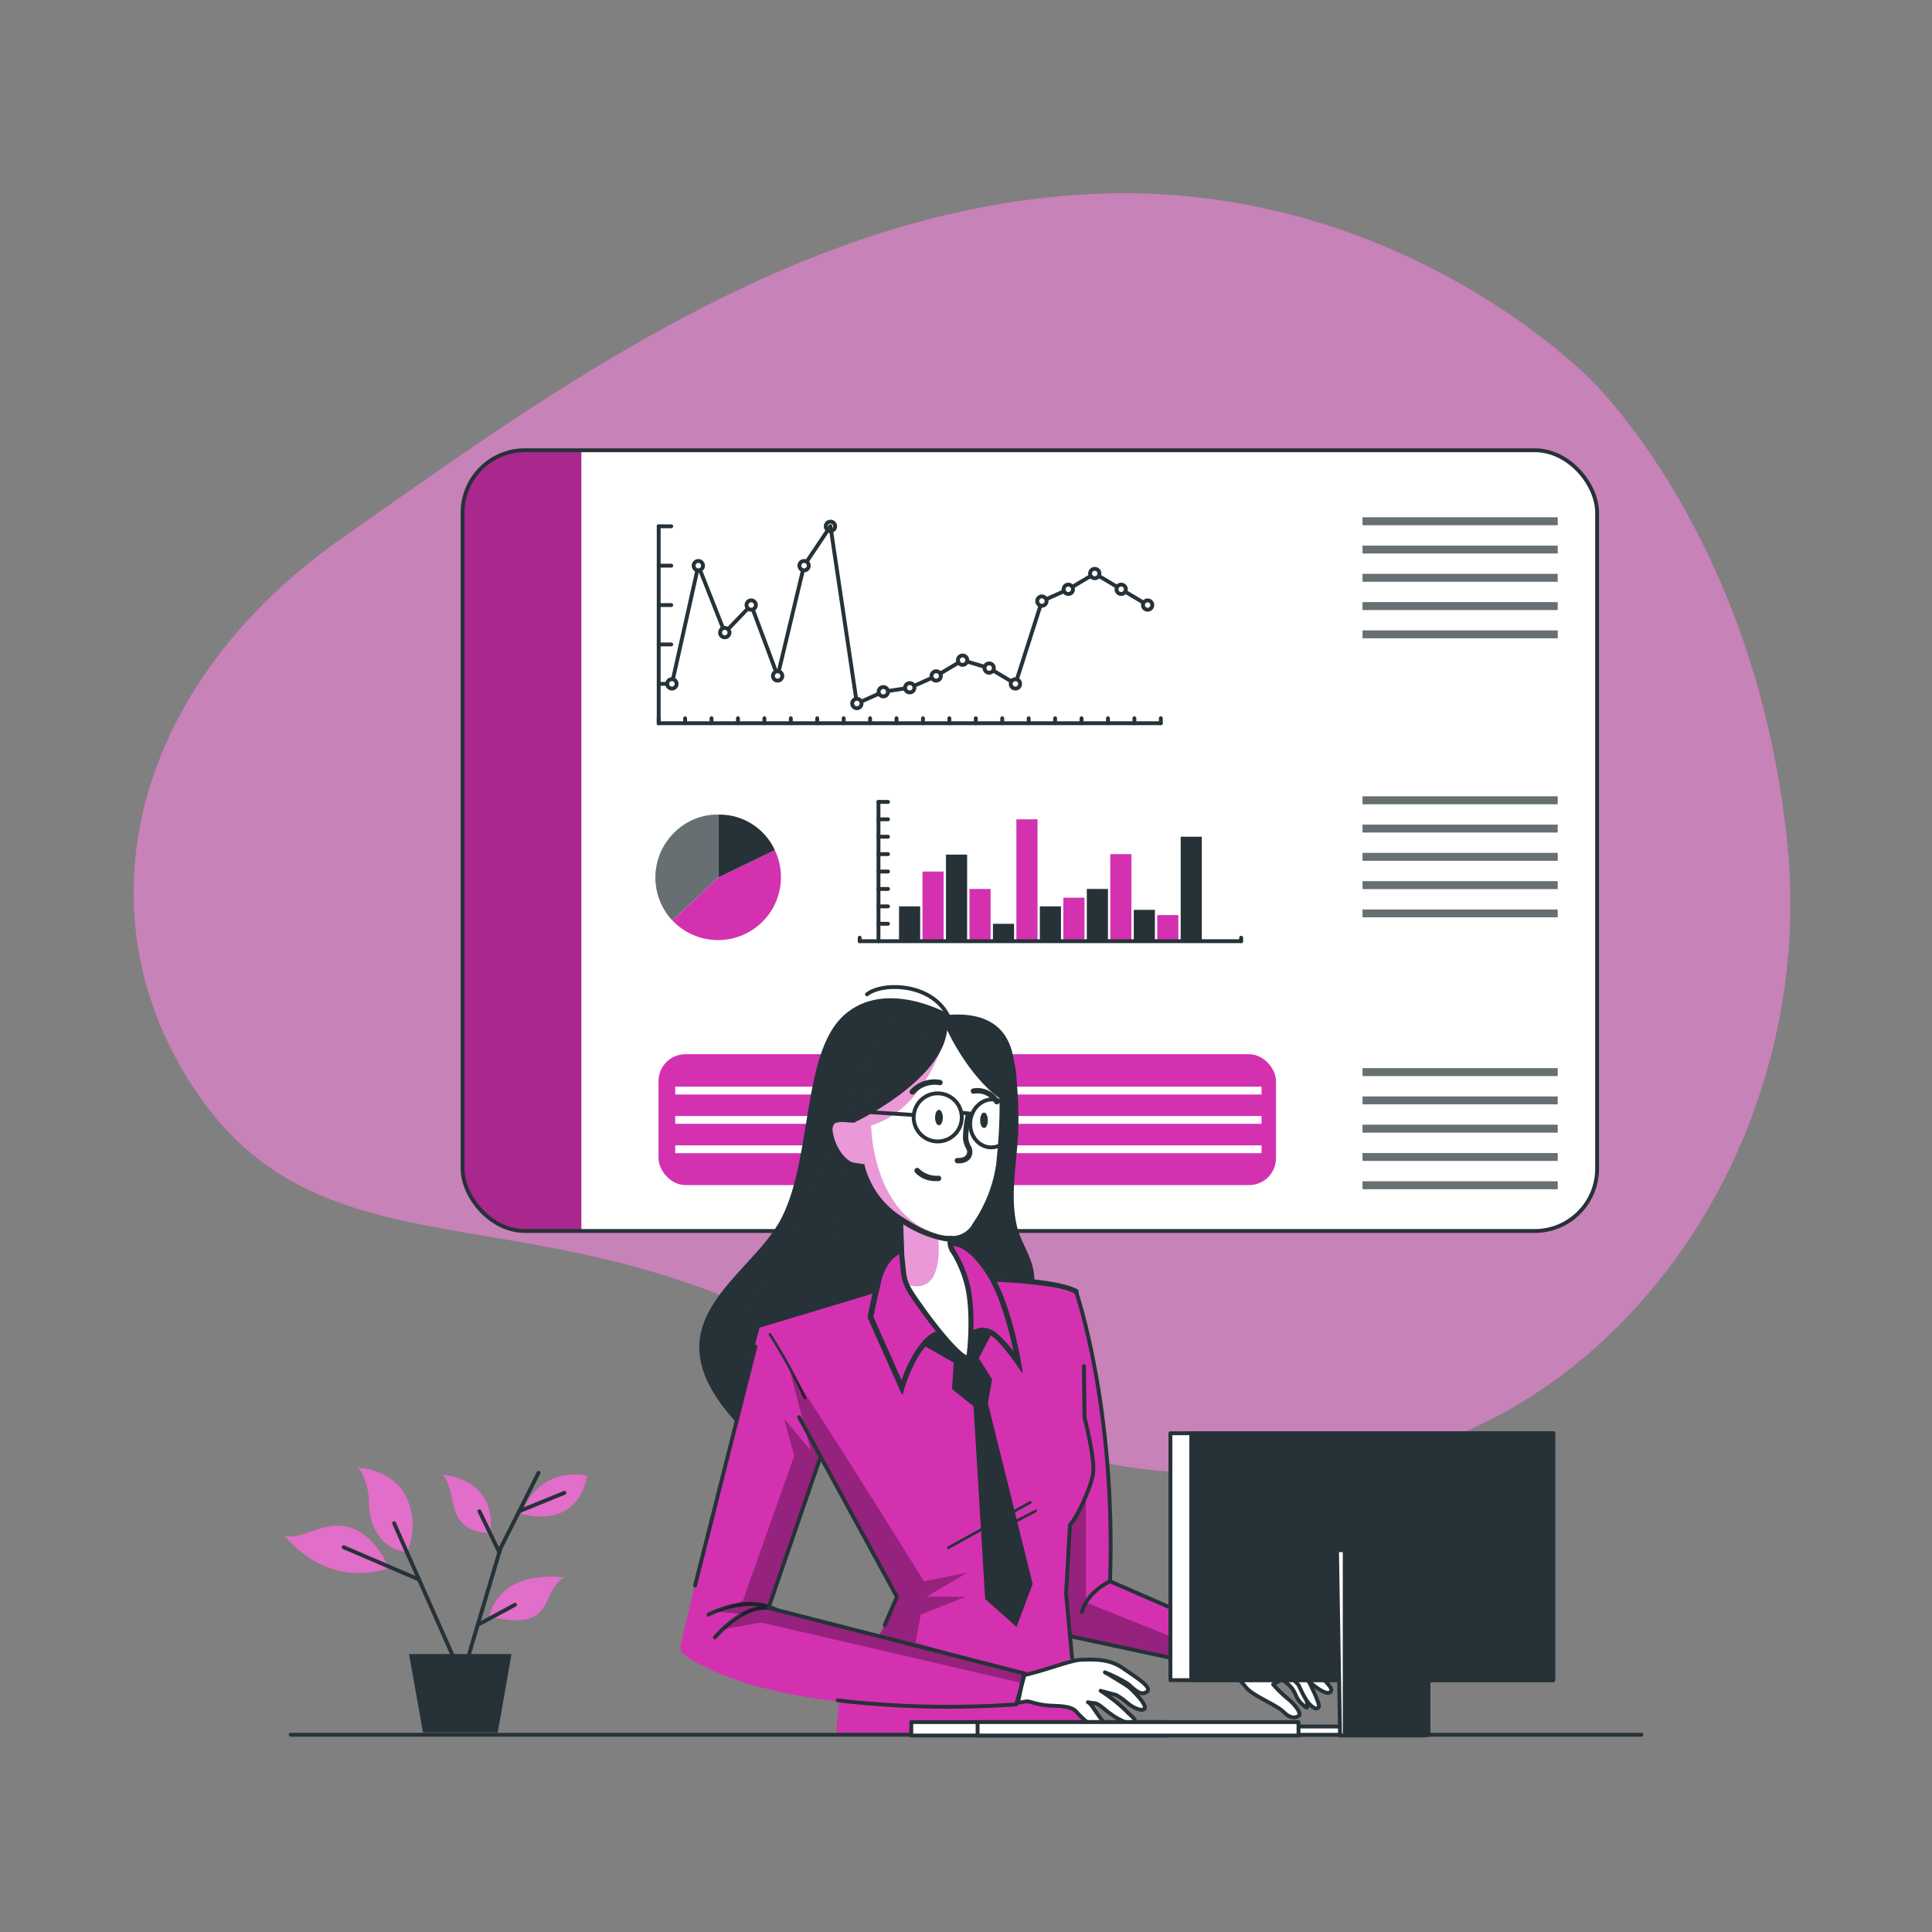 <svg xmlns="http://www.w3.org/2000/svg" xmlns:xlink="http://www.w3.org/1999/xlink" viewBox="0 0 500 500"><rect x="0" y="0" width="500" height="500" fill="#808080" stroke="none"/><defs><clipPath id="freepik--clip-path--inject-64"><rect x="119.72" y="116.52" width="293.61" height="202.06" rx="16.13" style="fill:#fff;stroke:#263238;stroke-miterlimit:10"></rect></clipPath><clipPath id="freepik--clip-path-2--inject-64"><path d="M322.44,424.56l-34.1-14.87-.11-.05-.44-.2s-.13-5.86-.38-12.93v-.17c-.18-5.58-.44-11.87-.75-16.58,0-.19,0-.38-.05-.58-.08-1.15-.16-2.19-.26-3.09l-.12-1.21c-.38-3.34-1-8.7-1.84-14.54-.05-.35-.11-.69-.17-1-1.1-7.38-2.6-15.4-4.56-21.11a.61.61,0,0,0,0-.13,28.51,28.51,0,0,0-1.21-3.07c-.08-.21-.19-.4-.28-.6l-2.65-.58c-.89-.2-2-.43-3.15-.67h-.09c-4.41-.95-10.25-2.13-13.66-2.61l-.24,0c-.42-.06-.8-.1-1.13-.13l-.23,0v0c0-.09-.14-.43-.33-.91,0,0,0,0,0,0-.71-1.75-2.58-5.43-6.17-6.9l0,0a8.54,8.54,0,0,0-3.84-.62.08.08,0,0,0-.06,0h0s-.07,0-.1,0l-1.18.09-2.34.18c-4.21.33-7.4.54-8.93.64h0l-.51,0-.36,0H233a2.86,2.86,0,0,0-.41.16c-1.11.55-4.1,2.75-5.48,10.69-.09.48-.13.78-.13.78l-1.06.29L222,335.84h0l-25.25,7s-1.55,6-3.8,14.91l-.06.25-4.22,16.72-.3,1.24c-5.07,20.11-10.8,43.17-12.21,50a2.18,2.18,0,0,0,.84,2.21c3.3,2.45,14.59,9.32,40.21,12.18,0,0-1.07,8.17-.59,8.58h63.63l-.83-10.15h0l-.42-2.74v0l-.5-3.22-.78-5-.68-4.35.43.08.37.06,36.37,7.87Zm-90.31-11.29a46,46,0,0,1-3.4,7.73h0c-.76,1.43-1.33,2.43-1.33,2.43l-28-7.49-.13,0,12.64-39h0l.06-.13,20.18,36.44h0S232.13,413.25,232.13,413.27Z" style="fill:#D431B1"></path></clipPath></defs><g id="freepik--background-simple--inject-64"><g id="freepik--background-simple--inject-1--inject-64" style="opacity:0.7"><path d="M411.43,98s-48.7-50.32-125.8-47.91S142.79,101.19,88.41,139.34,19.44,236.75,51.09,283s82,26.79,146.07,56.81,76.25,47.08,147.71,39.78,125.8-82,117.68-161.51S411.43,98,411.43,98Z" style="fill:#D431B1"></path><path d="M411.43,98s-48.7-50.32-125.8-47.91S142.79,101.19,88.41,139.34,19.44,236.75,51.09,283s82,26.79,146.07,56.81,76.25,47.08,147.71,39.78,125.8-82,117.68-161.51S411.43,98,411.43,98Z" style="fill:#fff;opacity:0.4"></path></g></g><g id="freepik--Dashboard--inject-64"><rect x="119.72" y="116.52" width="293.61" height="202.06" rx="16.13" style="fill:#fff"></rect><g style="clip-path:url(#freepik--clip-path--inject-64)"><path d="M150.45,116.52V318.58h-14.6a16.13,16.13,0,0,1-16.13-16.13V132.65a16.13,16.13,0,0,1,16.13-16.13Z" style="fill:#D431B1"></path><path d="M150.45,116.52V318.58h-14.6a16.13,16.13,0,0,1-16.13-16.13V132.65a16.13,16.13,0,0,1,16.13-16.13Z" style="opacity:0.2"></path></g><rect x="119.72" y="116.52" width="293.61" height="202.06" rx="16.13" style="fill:none;stroke:#263238;stroke-miterlimit:10"></rect><line x1="222.49" y1="243.58" x2="222.49" y2="242.68" style="fill:none;stroke:#263238;stroke-linecap:round;stroke-linejoin:round"></line><line x1="321.21" y1="243.58" x2="321.21" y2="242.68" style="fill:none;stroke:#263238;stroke-linecap:round;stroke-linejoin:round"></line><line x1="227.35" y1="243.58" x2="227.35" y2="207.53" style="fill:none;stroke:#263238;stroke-linecap:round;stroke-linejoin:round"></line><line x1="227.35" y1="239.08" x2="229.82" y2="239.08" style="fill:none;stroke:#263238;stroke-linecap:round;stroke-linejoin:round"></line><line x1="227.35" y1="234.57" x2="229.82" y2="234.57" style="fill:none;stroke:#263238;stroke-linecap:round;stroke-linejoin:round"></line><line x1="227.35" y1="230.06" x2="229.82" y2="230.06" style="fill:none;stroke:#263238;stroke-linecap:round;stroke-linejoin:round"></line><line x1="227.35" y1="225.55" x2="229.82" y2="225.55" style="fill:none;stroke:#263238;stroke-linecap:round;stroke-linejoin:round"></line><line x1="227.35" y1="221.05" x2="229.82" y2="221.05" style="fill:none;stroke:#263238;stroke-linecap:round;stroke-linejoin:round"></line><line x1="227.35" y1="216.54" x2="229.82" y2="216.54" style="fill:none;stroke:#263238;stroke-linecap:round;stroke-linejoin:round"></line><line x1="227.35" y1="212.04" x2="229.82" y2="212.04" style="fill:none;stroke:#263238;stroke-linecap:round;stroke-linejoin:round"></line><line x1="227.35" y1="207.53" x2="229.82" y2="207.53" style="fill:none;stroke:#263238;stroke-linecap:round;stroke-linejoin:round"></line><rect x="305.56" y="216.54" width="5.47" height="27.04" style="fill:#263238"></rect><rect x="299.49" y="236.82" width="5.47" height="6.76" style="fill:#D431B1"></rect><rect x="293.42" y="235.47" width="5.47" height="8.11" style="fill:#263238"></rect><rect x="287.34" y="221.05" width="5.47" height="22.54" style="fill:#D431B1"></rect><rect x="281.27" y="230.06" width="5.47" height="13.52" style="fill:#263238"></rect><rect x="275.19" y="232.32" width="5.47" height="11.26" style="fill:#D431B1"></rect><rect x="269.11" y="234.57" width="5.47" height="9.01" style="fill:#263238"></rect><rect x="263.04" y="212.04" width="5.47" height="31.55" style="fill:#D431B1"></rect><rect x="256.97" y="239.08" width="5.47" height="4.51" style="fill:#263238"></rect><rect x="250.89" y="230.06" width="5.47" height="13.52" style="fill:#D431B1"></rect><rect x="244.82" y="221.17" width="5.47" height="22.54" style="fill:#263238"></rect><rect x="238.74" y="225.55" width="5.47" height="18.03" style="fill:#D431B1"></rect><rect x="232.67" y="234.57" width="5.47" height="9.01" style="fill:#263238"></rect><line x1="222.49" y1="243.58" x2="321.21" y2="243.58" style="fill:none;stroke:#263238;stroke-linecap:round;stroke-linejoin:round"></line><path d="M214.92,135h0a1.21,1.21,0,0,1,1.21,1.21h0a1.21,1.21,0,0,1-1.21,1.21h0a1.22,1.22,0,0,1-1.21-1.21h0A1.21,1.21,0,0,1,214.92,135Z" style="fill:#fff;stroke:#263238;stroke-linecap:round;stroke-linejoin:round"></path><line x1="170.47" y1="187.17" x2="300.42" y2="187.17" style="fill:none;stroke:#263238;stroke-linecap:round;stroke-linejoin:round"></line><line x1="170.47" y1="187.17" x2="170.47" y2="185.89" style="fill:none;stroke:#263238;stroke-linecap:round;stroke-linejoin:round"></line><line x1="177.31" y1="187.17" x2="177.31" y2="185.89" style="fill:none;stroke:#263238;stroke-linecap:round;stroke-linejoin:round"></line><line x1="184.14" y1="187.17" x2="184.14" y2="185.89" style="fill:none;stroke:#263238;stroke-linecap:round;stroke-linejoin:round"></line><line x1="190.98" y1="187.17" x2="190.98" y2="185.89" style="fill:none;stroke:#263238;stroke-linecap:round;stroke-linejoin:round"></line><line x1="197.82" y1="187.17" x2="197.82" y2="185.89" style="fill:none;stroke:#263238;stroke-linecap:round;stroke-linejoin:round"></line><line x1="204.66" y1="187.17" x2="204.66" y2="185.89" style="fill:none;stroke:#263238;stroke-linecap:round;stroke-linejoin:round"></line><line x1="211.5" y1="187.17" x2="211.5" y2="185.89" style="fill:none;stroke:#263238;stroke-linecap:round;stroke-linejoin:round"></line><line x1="218.34" y1="187.17" x2="218.34" y2="185.89" style="fill:none;stroke:#263238;stroke-linecap:round;stroke-linejoin:round"></line><line x1="225.18" y1="187.17" x2="225.18" y2="185.89" style="fill:none;stroke:#263238;stroke-linecap:round;stroke-linejoin:round"></line><line x1="232.02" y1="187.17" x2="232.02" y2="185.89" style="fill:none;stroke:#263238;stroke-linecap:round;stroke-linejoin:round"></line><line x1="238.86" y1="187.17" x2="238.86" y2="185.89" style="fill:none;stroke:#263238;stroke-linecap:round;stroke-linejoin:round"></line><line x1="245.7" y1="187.17" x2="245.7" y2="185.89" style="fill:none;stroke:#263238;stroke-linecap:round;stroke-linejoin:round"></line><line x1="252.54" y1="187.17" x2="252.54" y2="185.89" style="fill:none;stroke:#263238;stroke-linecap:round;stroke-linejoin:round"></line><line x1="259.38" y1="187.17" x2="259.38" y2="185.89" style="fill:none;stroke:#263238;stroke-linecap:round;stroke-linejoin:round"></line><line x1="266.22" y1="187.17" x2="266.22" y2="185.89" style="fill:none;stroke:#263238;stroke-linecap:round;stroke-linejoin:round"></line><line x1="273.06" y1="187.17" x2="273.06" y2="185.89" style="fill:none;stroke:#263238;stroke-linecap:round;stroke-linejoin:round"></line><line x1="279.9" y1="187.17" x2="279.9" y2="185.89" style="fill:none;stroke:#263238;stroke-linecap:round;stroke-linejoin:round"></line><line x1="286.74" y1="187.17" x2="286.74" y2="185.89" style="fill:none;stroke:#263238;stroke-linecap:round;stroke-linejoin:round"></line><line x1="293.58" y1="187.17" x2="293.58" y2="185.89" style="fill:none;stroke:#263238;stroke-linecap:round;stroke-linejoin:round"></line><line x1="300.42" y1="187.17" x2="300.42" y2="185.89" style="fill:none;stroke:#263238;stroke-linecap:round;stroke-linejoin:round"></line><line x1="170.47" y1="187.17" x2="170.47" y2="136.2" style="fill:none;stroke:#263238;stroke-linecap:round;stroke-linejoin:round"></line><line x1="170.47" y1="176.98" x2="173.72" y2="176.98" style="fill:none;stroke:#263238;stroke-linecap:round;stroke-linejoin:round"></line><line x1="170.47" y1="166.78" x2="173.72" y2="166.78" style="fill:none;stroke:#263238;stroke-linecap:round;stroke-linejoin:round"></line><line x1="170.47" y1="156.59" x2="173.72" y2="156.59" style="fill:none;stroke:#263238;stroke-linecap:round;stroke-linejoin:round"></line><line x1="170.47" y1="146.39" x2="173.72" y2="146.39" style="fill:none;stroke:#263238;stroke-linecap:round;stroke-linejoin:round"></line><line x1="170.47" y1="136.2" x2="173.72" y2="136.2" style="fill:none;stroke:#263238;stroke-linecap:round;stroke-linejoin:round"></line><line x1="180.73" y1="146.39" x2="173.89" y2="176.98" style="fill:none;stroke:#263238;stroke-linecap:round;stroke-linejoin:round"></line><line x1="187.57" y1="163.72" x2="180.73" y2="146.39" style="fill:none;stroke:#263238;stroke-linecap:round;stroke-linejoin:round"></line><line x1="194.41" y1="156.59" x2="187.57" y2="163.72" style="fill:none;stroke:#263238;stroke-linecap:round;stroke-linejoin:round"></line><line x1="201.25" y1="174.94" x2="194.41" y2="156.59" style="fill:none;stroke:#263238;stroke-linecap:round;stroke-linejoin:round"></line><line x1="208.08" y1="146.39" x2="201.25" y2="174.94" style="fill:none;stroke:#263238;stroke-linecap:round;stroke-linejoin:round"></line><line x1="214.92" y1="136.2" x2="208.08" y2="146.39" style="fill:none;stroke:#263238;stroke-linecap:round;stroke-linejoin:round"></line><line x1="221.76" y1="182.07" x2="214.92" y2="136.2" style="fill:none;stroke:#263238;stroke-linecap:round;stroke-linejoin:round"></line><line x1="228.6" y1="179.01" x2="221.76" y2="182.07" style="fill:none;stroke:#263238;stroke-linecap:round;stroke-linejoin:round"></line><line x1="235.44" y1="177.99" x2="228.6" y2="179.01" style="fill:none;stroke:#263238;stroke-linecap:round;stroke-linejoin:round"></line><line x1="242.28" y1="174.94" x2="235.44" y2="177.99" style="fill:none;stroke:#263238;stroke-linecap:round;stroke-linejoin:round"></line><line x1="249.12" y1="170.86" x2="242.28" y2="174.94" style="fill:none;stroke:#263238;stroke-linecap:round;stroke-linejoin:round"></line><line x1="255.96" y1="172.9" x2="249.12" y2="170.86" style="fill:none;stroke:#263238;stroke-linecap:round;stroke-linejoin:round"></line><line x1="262.8" y1="176.98" x2="255.96" y2="172.9" style="fill:none;stroke:#263238;stroke-linecap:round;stroke-linejoin:round"></line><line x1="269.64" y1="155.57" x2="262.8" y2="176.98" style="fill:none;stroke:#263238;stroke-linecap:round;stroke-linejoin:round"></line><line x1="276.48" y1="152.51" x2="269.64" y2="155.57" style="fill:none;stroke:#263238;stroke-linecap:round;stroke-linejoin:round"></line><line x1="283.32" y1="148.43" x2="276.48" y2="152.51" style="fill:none;stroke:#263238;stroke-linecap:round;stroke-linejoin:round"></line><line x1="290.16" y1="152.51" x2="283.32" y2="148.43" style="fill:none;stroke:#263238;stroke-linecap:round;stroke-linejoin:round"></line><line x1="296.99" y1="156.59" x2="290.16" y2="152.51" style="fill:none;stroke:#263238;stroke-linecap:round;stroke-linejoin:round"></line><path d="M173.89,175.77h0A1.21,1.21,0,0,1,175.1,177h0a1.21,1.21,0,0,1-1.21,1.2h0a1.21,1.21,0,0,1-1.21-1.2h0A1.21,1.21,0,0,1,173.89,175.77Z" style="fill:#fff;stroke:#263238;stroke-linecap:round;stroke-linejoin:round"></path><path d="M180.73,145.18h0a1.21,1.21,0,0,1,1.21,1.21h0a1.21,1.21,0,0,1-1.21,1.21h0a1.21,1.21,0,0,1-1.21-1.21h0A1.21,1.21,0,0,1,180.73,145.18Z" style="fill:#fff;stroke:#263238;stroke-linecap:round;stroke-linejoin:round"></path><path d="M187.57,162.51h0a1.21,1.21,0,0,1,1.21,1.21h0a1.21,1.21,0,0,1-1.21,1.21h0a1.21,1.21,0,0,1-1.21-1.21h0A1.21,1.21,0,0,1,187.57,162.51Z" style="fill:#fff;stroke:#263238;stroke-linecap:round;stroke-linejoin:round"></path><path d="M194.41,155.38h0a1.21,1.21,0,0,1,1.21,1.2h0a1.21,1.21,0,0,1-1.21,1.21h0a1.21,1.21,0,0,1-1.21-1.21h0A1.2,1.2,0,0,1,194.41,155.38Z" style="fill:#fff;stroke:#263238;stroke-linecap:round;stroke-linejoin:round"></path><path d="M201.25,173.73h0a1.21,1.21,0,0,1,1.21,1.21h0a1.21,1.21,0,0,1-1.21,1.2h0a1.21,1.21,0,0,1-1.21-1.2h0A1.21,1.21,0,0,1,201.25,173.73Z" style="fill:#fff;stroke:#263238;stroke-linecap:round;stroke-linejoin:round"></path><path d="M208.1,145.18h0a1.21,1.21,0,0,1,1.21,1.21h0a1.21,1.21,0,0,1-1.21,1.21h0a1.21,1.21,0,0,1-1.21-1.21h0A1.21,1.21,0,0,1,208.1,145.18Z" style="fill:#fff;stroke:#263238;stroke-linecap:round;stroke-linejoin:round"></path><path d="M221.76,180.86h0a1.21,1.21,0,0,1,1.21,1.21h0a1.21,1.21,0,0,1-1.21,1.21h0a1.21,1.21,0,0,1-1.21-1.21h0a1.21,1.21,0,0,1,1.21-1.21Z" style="fill:#fff;stroke:#263238;stroke-linecap:round;stroke-linejoin:round"></path><path d="M228.6,177.81h0a1.2,1.2,0,0,1,1.21,1.2h0a1.21,1.21,0,0,1-1.21,1.21h0a1.21,1.21,0,0,1-1.21-1.21h0A1.21,1.21,0,0,1,228.6,177.81Z" style="fill:#fff;stroke:#263238;stroke-linecap:round;stroke-linejoin:round"></path><path d="M235.44,176.79h0a1.2,1.2,0,0,1,1.21,1.2h0a1.21,1.21,0,0,1-1.21,1.21h0a1.21,1.21,0,0,1-1.21-1.21h0A1.21,1.21,0,0,1,235.44,176.79Z" style="fill:#fff;stroke:#263238;stroke-linecap:round;stroke-linejoin:round"></path><path d="M242.28,173.73h0a1.21,1.21,0,0,1,1.21,1.21h0a1.21,1.21,0,0,1-1.21,1.2h0a1.21,1.21,0,0,1-1.21-1.2h0a1.21,1.21,0,0,1,1.21-1.21Z" style="fill:#fff;stroke:#263238;stroke-linecap:round;stroke-linejoin:round"></path><path d="M249.12,169.65h0a1.21,1.21,0,0,1,1.21,1.21h0a1.21,1.21,0,0,1-1.21,1.2h0a1.21,1.21,0,0,1-1.21-1.2h0a1.21,1.21,0,0,1,1.21-1.21Z" style="fill:#fff;stroke:#263238;stroke-linecap:round;stroke-linejoin:round"></path><path d="M256,171.69h0a1.21,1.21,0,0,1,1.21,1.21h0a1.21,1.21,0,0,1-1.21,1.2h0a1.21,1.21,0,0,1-1.21-1.2h0a1.21,1.21,0,0,1,1.21-1.21Z" style="fill:#fff;stroke:#263238;stroke-linecap:round;stroke-linejoin:round"></path><path d="M262.8,175.77h0A1.21,1.21,0,0,1,264,177h0a1.21,1.21,0,0,1-1.21,1.2h0a1.21,1.21,0,0,1-1.21-1.2h0a1.21,1.21,0,0,1,1.21-1.21Z" style="fill:#fff;stroke:#263238;stroke-linecap:round;stroke-linejoin:round"></path><path d="M269.64,154.35h0a1.21,1.21,0,0,1,1.21,1.21h0a1.21,1.21,0,0,1-1.21,1.21h0a1.21,1.21,0,0,1-1.21-1.21h0a1.21,1.21,0,0,1,1.21-1.21Z" style="fill:#fff;stroke:#263238;stroke-linecap:round;stroke-linejoin:round"></path><path d="M276.48,151.3h0a1.21,1.21,0,0,1,1.21,1.21h0a1.21,1.21,0,0,1-1.21,1.21h0a1.21,1.21,0,0,1-1.21-1.21h0a1.21,1.21,0,0,1,1.21-1.21Z" style="fill:#fff;stroke:#263238;stroke-linecap:round;stroke-linejoin:round"></path><path d="M283.32,147.22h0a1.21,1.21,0,0,1,1.21,1.21h0a1.22,1.22,0,0,1-1.21,1.21h0a1.21,1.21,0,0,1-1.21-1.21h0a1.21,1.21,0,0,1,1.21-1.21Z" style="fill:#fff;stroke:#263238;stroke-linecap:round;stroke-linejoin:round"></path><path d="M290.16,151.3h0a1.21,1.21,0,0,1,1.21,1.21h0a1.22,1.22,0,0,1-1.21,1.21h0a1.21,1.21,0,0,1-1.21-1.21h0a1.21,1.21,0,0,1,1.21-1.21Z" style="fill:#fff;stroke:#263238;stroke-linecap:round;stroke-linejoin:round"></path><path d="M297,155.38h0a1.21,1.21,0,0,1,1.21,1.21h0A1.21,1.21,0,0,1,297,157.8h0a1.22,1.22,0,0,1-1.2-1.21h0a1.21,1.21,0,0,1,1.2-1.21Z" style="fill:#fff;stroke:#263238;stroke-linecap:round;stroke-linejoin:round"></path><rect x="170.43" y="272.83" width="159.8" height="33.87" rx="6.95" style="fill:#D431B1"></rect><rect x="352.63" y="133.89" width="50.49" height="2.02" style="fill:#263238"></rect><rect x="352.63" y="141.21" width="50.49" height="2.02" style="fill:#263238"></rect><rect x="352.63" y="148.53" width="50.49" height="2.02" style="fill:#263238"></rect><rect x="352.63" y="155.84" width="50.49" height="2.02" style="fill:#263238"></rect><rect x="352.63" y="163.16" width="50.49" height="2.02" style="fill:#263238"></rect><rect x="352.63" y="206.1" width="50.49" height="2.02" style="fill:#263238"></rect><rect x="352.63" y="213.42" width="50.49" height="2.02" style="fill:#263238"></rect><rect x="352.63" y="220.74" width="50.49" height="2.02" style="fill:#263238"></rect><rect x="352.63" y="228.06" width="50.49" height="2.02" style="fill:#263238"></rect><rect x="352.63" y="235.38" width="50.49" height="2.02" style="fill:#263238"></rect><rect x="352.63" y="276.45" width="50.49" height="2.02" style="fill:#263238"></rect><rect x="352.63" y="283.77" width="50.49" height="2.02" style="fill:#263238"></rect><rect x="352.63" y="291.09" width="50.49" height="2.02" style="fill:#263238"></rect><rect x="352.63" y="298.41" width="50.49" height="2.02" style="fill:#263238"></rect><rect x="352.63" y="305.73" width="50.49" height="2.02" style="fill:#263238"></rect><rect x="352.63" y="133.89" width="50.49" height="2.02" style="fill:#fff;opacity:0.3"></rect><rect x="352.63" y="141.21" width="50.49" height="2.02" style="fill:#fff;opacity:0.3"></rect><rect x="352.63" y="148.53" width="50.49" height="2.02" style="fill:#fff;opacity:0.3"></rect><rect x="352.63" y="155.84" width="50.49" height="2.02" style="fill:#fff;opacity:0.3"></rect><rect x="352.63" y="163.16" width="50.49" height="2.02" style="fill:#fff;opacity:0.3"></rect><rect x="352.63" y="206.1" width="50.49" height="2.02" style="fill:#fff;opacity:0.3"></rect><rect x="352.63" y="213.42" width="50.49" height="2.02" style="fill:#fff;opacity:0.3"></rect><rect x="352.63" y="220.74" width="50.49" height="2.02" style="fill:#fff;opacity:0.3"></rect><rect x="352.63" y="228.06" width="50.49" height="2.02" style="fill:#fff;opacity:0.3"></rect><rect x="352.63" y="235.38" width="50.49" height="2.02" style="fill:#fff;opacity:0.3"></rect><rect x="352.63" y="276.45" width="50.49" height="2.02" style="fill:#fff;opacity:0.3"></rect><rect x="352.63" y="283.77" width="50.49" height="2.02" style="fill:#fff;opacity:0.3"></rect><rect x="352.63" y="291.09" width="50.49" height="2.02" style="fill:#fff;opacity:0.3"></rect><rect x="352.63" y="298.41" width="50.49" height="2.02" style="fill:#fff;opacity:0.3"></rect><rect x="352.63" y="305.73" width="50.49" height="2.02" style="fill:#fff;opacity:0.3"></rect><rect x="174.75" y="281.23" width="151.73" height="2.02" style="fill:#fff"></rect><rect x="174.75" y="288.82" width="151.73" height="2.02" style="fill:#fff"></rect><rect x="174.75" y="296.42" width="151.73" height="2.02" style="fill:#fff"></rect><path d="M185.89,227.1,174,238.2a16.27,16.27,0,0,1,.8-23h0a15.7,15.7,0,0,1,11.1-4.37Z" style="fill:#263238"></path><path d="M185.89,227.1,200.52,220A16.28,16.28,0,0,1,174,238.2Z" style="fill:#D431B1"></path><path d="M185.89,227.1V210.82A15.76,15.76,0,0,1,200.52,220Z" style="fill:#263238"></path><path d="M185.89,227.1,174,238.2a16.27,16.27,0,0,1,.8-23h0a15.7,15.7,0,0,1,11.1-4.37Z" style="fill:#fff;opacity:0.3"></path></g><g id="freepik--Character--inject-64"><path d="M337.13,436.85s2,5.63.9,5a6.76,6.76,0,0,1-2.76-3.33,7.32,7.32,0,0,0-2.51-3.13l-2.58-2s2.41-1,3.9-.29S337.13,436.85,337.13,436.85Z" style="fill:#fff;stroke:#263238;stroke-linecap:round;stroke-miterlimit:10"></path><path d="M338.44,434.59s3.46,6.71,2.84,7.25-1,.48-2.3-.73-2.88-5-2.88-5l-2.83-3S337.36,431.73,338.44,434.59Z" style="fill:#fff;stroke:#263238;stroke-linecap:round;stroke-miterlimit:10"></path><path d="M323.72,425.82s7.22,1.22,8.88,1.46,3.77,2.27,5.45,3.55,7,5.53,6.47,6.76-2.53.11-4.34-1.27-3.16-2.81-5.75-2.34a15.82,15.82,0,0,0-4.95,1.94,32,32,0,0,0,3.74,3.66c1.67,1.28,3.76,3.89,2.91,4.46s-2.08.86-3.95-1-8.06-4.2-9.74-6.39c-3.89-5.09-8.64-5.28-8.64-5.28l8.28-6.6Z" style="fill:#fff;stroke:#263238;stroke-linecap:round;stroke-linejoin:round"></path><path d="M322.44,424.56l-34.1-14.87-.11-.05-.44-.2s-.13-5.86-.38-12.93v-.17c-.18-5.58-.44-11.87-.75-16.58,0-.19,0-.38-.05-.58-.08-1.15-.16-2.19-.26-3.09l-.12-1.21c-.38-3.34-1-8.7-1.84-14.54-.05-.35-.11-.69-.17-1-1.1-7.38-2.6-15.4-4.56-21.11a.61.61,0,0,0,0-.13,28.51,28.51,0,0,0-1.21-3.07c-.08-.21-.19-.4-.28-.6l-2.65-.58c-.89-.2-2-.43-3.15-.67h-.09c-4.41-.95-10.25-2.13-13.66-2.61l-.24,0c-.42-.06-.8-.1-1.13-.13l-.23,0v0c0-.09-.14-.43-.33-.91,0,0,0,0,0,0-.71-1.75-2.58-5.43-6.17-6.9l0,0a8.54,8.54,0,0,0-3.84-.62.08.08,0,0,0-.06,0h0s-.07,0-.1,0l-1.18.09-2.34.18c-4.21.33-7.4.54-8.93.64h0l-.51,0-.36,0H233a2.86,2.86,0,0,0-.41.16c-1.11.55-4.1,2.75-5.48,10.69-.09.48-.13.78-.13.78l-1.06.29L222,335.84h0l-25.25,7s-1.55,6-3.8,14.91l-.06.25-4.22,16.72-.3,1.24c-5.07,20.11-10.8,43.17-12.21,50a2.18,2.18,0,0,0,.84,2.21c3.3,2.45,14.59,9.32,40.21,12.18,0,0-1.07,8.17-.59,8.58h63.63l-.83-10.15h0l-.42-2.74v0l-.5-3.22-.78-5-.68-4.35.43.08.37.06,36.37,7.87Zm-90.31-11.29a46,46,0,0,1-3.4,7.73h0c-.76,1.43-1.33,2.43-1.33,2.43l-28-7.49-.13,0,12.64-39h0l.06-.13,20.18,36.44h0S232.13,413.25,232.13,413.27Z" style="fill:#D431B1"></path><g style="clip-path:url(#freepik--clip-path-2--inject-64)"><polygon points="281.04 388.03 281.04 414.72 317.81 429.45 314.12 431.44 276.95 423.44 275.88 412.44 276.92 394.66 281.04 388.03" style="opacity:0.3"></polygon></g><path d="M280.51,353.56l.17,13.32s2.76,10.69,2.22,14.39-4,11.17-6,13.39l-1,17.78,1.56,16.67" style="fill:none;stroke:#263238;stroke-linecap:round;stroke-linejoin:round"></path><path d="M255.43,264.2a15.63,15.63,0,0,1,6,7,28.81,28.81,0,0,1,1.7,8.8,103.61,103.61,0,0,1,.38,13.06c-.36,8-2.14,16.13-.4,24,1.15,5.2,4.6,8.43,4.6,14.58L257,330.32s-3.31-7-10.57-8.47l-.49-1.25s5.67.46,10-10.27,3.16-22.64,3.16-22.64l0-12.05Z" style="fill:#263238"></path><path d="M233.06,315.39l.73,14.93s12.23,21.45,16.32,22.07,0-22-1.71-25.14-3-10.62-3-10.62Z" style="fill:#fff"></path><path d="M231.52,268.53c-1.06-.65-10.81-1.08-12.15,2.33-1.94,5,1.23,19,.74,18.94-2.33-.07-6-.92-5.47,3.24s3.71,8.17,6,8.52l2.27.35a22.69,22.69,0,0,0,10.44,13.88c9,5.78,15.66,6.51,18.78,1.43a40.43,40.43,0,0,0,6.64-16.52c3-29.35-4.51-35.93-4.51-35.93S232.57,269.18,231.52,268.53Z" style="fill:#fff"></path><path d="M245.12,266.57s-4.75,20.2-19.71,24.68c0,0,.18,23.11,17.27,28.18,0,0,2.34,16-7.61,13.09l-2-4.11v-13s-8.95-6.78-9.37-13.61c0,0-4.61,0-6.5-3s-3.11-6.89-2.15-9.05,7.46-2.16,7.46-2.16Z" style="fill:#D431B1"></path><path d="M245.12,266.57s-4.75,20.2-19.71,24.68c0,0,.18,23.11,17.27,28.18,0,0,2.34,16-7.61,13.09l-2-4.11v-13s-8.95-6.78-9.37-13.61c0,0-4.61,0-6.5-3s-3.11-6.89-2.15-9.05,7.46-2.16,7.46-2.16Z" style="fill:#fff;opacity:0.5"></path><path d="M221.24,290.43s22.5-10.63,23.88-23.86c0,0,6.33,14.08,16.3,19.43,0,0,7.42-24.83-15.53-23.38,0,0-16.58-9.68-27.47.11s-8.14,36.67-16.12,52.41-35.5,26.72-12.07,52.64l6.37-24.18,30.34-9.13s1.11-8.41,7.07-10.5l-.29-7.9s-8.06-5.3-10.82-14.16c0,0-4.92-.14-7.59-6.27S217,287.88,221.24,290.43Z" style="fill:#263238"></path><g style="opacity:0.2"><path d="M239.71,264.1a50.24,50.24,0,0,1-20.56,23.57" style="fill:none;stroke:#263238;stroke-linecap:round;stroke-linejoin:round"></path><path d="M231.48,261.46a167.37,167.37,0,0,1-15.18,25.37" style="fill:none;stroke:#263238;stroke-linecap:round;stroke-linejoin:round"></path><path d="M213.28,299.62c-.54,6.66-3.71,12.82-7.31,18.45s-7.71,11-10.48,17.06-4.11,13.17-1.86,19.46" style="fill:none;stroke:#263238;stroke-linecap:round;stroke-linejoin:round"></path><path d="M217.44,301.49a92.72,92.72,0,0,1-4.17,36.32" style="fill:none;stroke:#263238;stroke-linecap:round;stroke-linejoin:round"></path></g><path d="M196.6,343.6l.37-.11-.36.13-5.88,25.52L185,392.07,191,367.45Z" style="fill:#D431B1"></path><path d="M196.6,343.6l.37-.11-.36.13-5.88,25.52L185,392.07,191,367.45Z" style="fill:#fff;opacity:0.5;isolation:isolate"></path><path d="M251.2,351.74v0a1.07,1.07,0,0,1-.88.37l-.06,0c-2.81-.14-10.89-11.25-11.81-12.52-4.84-6.65-5-7.28-5.5-12.31l-.09-1c-.31-2.95-.48-5.83-.57-7.95,0-.65,0-1.21-.05-1.69.47.24,1,.45,1.41.66,0,.33,0,.69,0,1.08,0,.18,0,.38,0,.59.09,2,.25,4.59.52,7.21l.1,1c.47,4.84.51,5,5.25,11.64,5.38,7.47,9.56,11.67,10.71,11.92a.66.66,0,0,1,.83,0A.68.68,0,0,1,251.2,351.74Z" style="fill:#263238"></path><path d="M251.63,349.33a.68.68,0,0,1-.67.62.7.7,0,0,1-.62-.77c0-.09,1-10-.67-16.56a30,30,0,0,0-3.36-8.07,5.58,5.58,0,0,1-1.09-2.73c0-.16,0-.33,0-.49s0-.2,0-.3c0-.4,0-.78-.06-1.16a9,9,0,0,0,1.37,0c0,.26,0,.53.06.79s0,.46,0,.69,0,.39,0,.59a5.86,5.86,0,0,0,.83,1.92,30.22,30.22,0,0,1,3.51,8.42C252.66,339.05,251.68,348.92,251.63,349.33Z" style="fill:#263238"></path><path d="M241,346.37a.7.7,0,0,0-1-.24,14.88,14.88,0,0,0-3.26,3.81,32.35,32.35,0,0,0-3.4,7.27l-7.29-16.4c.15-1.07,1.21-5.78,2.15-9.79a14.47,14.47,0,0,1,4.72-7.21h0a.69.69,0,0,0,0-1,.71.71,0,0,0-1-.12,15.7,15.7,0,0,0-5.19,8c-1.07,4.54-2.19,10.05-2.19,10.05V341l8.82,19.8h.29l.39-1.42a37.77,37.77,0,0,1,3.78-8.58,15.58,15.58,0,0,1,2.84-3.43A.69.69,0,0,0,241,346.37Z" style="fill:#263238"></path><path d="M264.43,355.2l.22-.08-.41-2.5c-.1-.62-2.43-15.15-7.73-23.46s-9.39-8-9.57-8a.71.71,0,0,0,.15,1.39s3.49-.14,8.26,7.32c3.62,5.68,5.94,15,6.94,19.92a23.68,23.68,0,0,0-5-5.24,5.47,5.47,0,0,0-4.29-.79h0a.69.69,0,0,0,.45,1.3,4.36,4.36,0,0,1,3.19.7c1.72,1,5.17,5.66,6.35,7.32Z" style="fill:#263238"></path><path d="M245.43,400.9a.32.32,0,0,1-.3-.19.34.34,0,0,1,.13-.46h0l21.25-11.76a.36.36,0,0,1,.46.2.34.34,0,0,1-.12.41l-21.24,11.75A.41.41,0,0,1,245.43,400.9Z" style="fill:#263238"></path><path d="M256.48,397.37a.37.37,0,0,1-.29-.19.32.32,0,0,1,.14-.45h0l11.53-6a.33.33,0,0,1,.47.13.35.35,0,0,1-.15.48l-11.52,6A.37.37,0,0,1,256.48,397.37Z" style="fill:#263238"></path><path d="M208.3,362.11a.35.35,0,0,1-.31-.22,145.35,145.35,0,0,0-9-16.35.34.34,0,0,1,.1-.47h0a.34.34,0,0,1,.47.12,147.5,147.5,0,0,1,9.09,16.48.36.36,0,0,1-.18.46Z" style="fill:#263238"></path><path d="M256.35,371.25A.32.32,0,0,1,256,371a103.31,103.31,0,0,0-6.09-18.13.34.34,0,0,1,.62-.28,102,102,0,0,1,6.15,18.32.34.34,0,0,1-.28.39Z" style="fill:#263238"></path><path d="M279.07,333.81q.06.85.15,2.07c-.2-.24-.34-.42-.44-.55-1.53-2.05-12.71-3.25-20.3-3.58-.53,0-1.06-.05-1.54-.05,0,0-.05,0-.06,0a.67.67,0,0,1-.6-.7,1,1,0,0,1,.06-.26h0a.68.68,0,0,1,.65-.39l1.23.05c3.82.18,14.43.77,19.39,2.72A7.64,7.64,0,0,1,279.07,333.81Z" style="fill:#263238"></path><path d="M283,376.69c.09.49.15,1,.23,1.45l-.35-.21a.69.69,0,0,1-.21-1s.05-.08.08-.09A.4.4,0,0,1,283,376.69Z" style="fill:#263238"></path><path d="M260,285.66c0-.18,0-.34,0-.52,0-1.3-.1-2.62-.17-3.92l0-.25-.54,1h0l-.13.23-.49.88c0,.39,0,.79,0,1.18,0,.22,0,.43,0,.64.08,3.84-.12,7.87-.43,11.75-.12,1.6-.28,3.16-.43,4.67a36.19,36.19,0,0,1-6.2,15.53s0,0,0,.06a4.9,4.9,0,0,1-.89,1.15,5.91,5.91,0,0,1-1.95,1.34l-.44.17a3.92,3.92,0,0,1-.56.16,7,7,0,0,1-.82.13,3,3,0,0,1-.43,0l-.45,0c-.3,0-.61,0-.92,0a14.6,14.6,0,0,1-2.45-.44h0a28.76,28.76,0,0,1-6.82-3h0l0,0h0s0,0,0,0h0c-.43-.26-.88-.52-1.33-.81a.28.28,0,0,1-.09-.06h0l-.52-.33a22.29,22.29,0,0,1-10.13-13.41l-.09-.5-2.78-.43c-2-.31-4.92-4.08-5.4-7.92a2.45,2.45,0,0,1,.31-2c.57-.69,2.05-.6,3.33-.52a8.12,8.12,0,0,0,1,.07,9.29,9.29,0,0,0,1.18,0l-.82-1.23h-.32l-.91-.14c-1.45-.09-3.07-.19-4.15.62a.69.69,0,0,0-.22.2.37.37,0,0,0-.15.11,3.74,3.74,0,0,0-.82,2.27v.13a.07.07,0,0,0,0,.05,3.57,3.57,0,0,0,.12.69,13.54,13.54,0,0,0,3,6.7,6.4,6.4,0,0,0,3.56,2.43l1.83.28A23.79,23.79,0,0,0,233,316.4l.09.06.05,0c.22.14.42.29.64.42l.56.35.44.27a6.72,6.72,0,0,0,.7.4v0l.21.1.42.22h0a30.08,30.08,0,0,0,6.77,2.63c.38.1.76.19,1.16.27a9.37,9.37,0,0,0,1.2.15l.36,0c.22,0,.45,0,.67,0h.63l.3,0a4.1,4.1,0,0,0,.49-.06h0l.28,0a1.25,1.25,0,0,0,.27-.1h0a1.43,1.43,0,0,0,.28-.07,7.4,7.4,0,0,0,4.16-3.34c3.24-5.32,5.63-9.61,6.74-16.83.17-1.71.3-3.41.4-5.12C260,292.39,260.08,289,260,285.66Z" style="fill:#263238"></path><path d="M244,289.21c0,1.12-.43,2-1,2s-1-.91-1-2,.44-2,1-2S244,288.1,244,289.21Z" style="fill:#263238"></path><path d="M255.66,289.93c0,1.12-.44,2-1,2s-1-.91-1-2,.42-2,1-2S255.65,288.84,255.66,289.93Z" style="fill:#263238"></path><path d="M236,283.25a.74.74,0,0,1-.34-.15.71.71,0,0,1-.09-1,8.47,8.47,0,0,1,7.79-2.62.69.69,0,0,1,.58.79.7.7,0,0,1-.79.58,7,7,0,0,0-6.44,2.17A.75.75,0,0,1,236,283.25Z" style="fill:#263238"></path><path d="M257.84,285.78a.73.73,0,0,1-.48-.3,5.07,5.07,0,0,0-5.26-2.43.71.71,0,0,1-.84-.52.66.66,0,0,1,.48-.82h0a6.43,6.43,0,0,1,6.76,3,.7.7,0,0,1-.15,1h0A.71.71,0,0,1,257.84,285.78Z" style="fill:#263238"></path><path d="M247.62,301.05a.7.7,0,0,1,.17-1.38s1.82.22,2.37-1c.28-.58.11-1-.24-1.65a6.23,6.23,0,0,1-.71-2.74,31.86,31.86,0,0,1,.68-5.59.69.69,0,0,1,.82-.53h0a.69.69,0,0,1,.53.82h0a30.35,30.35,0,0,0-.65,5.29,4.77,4.77,0,0,0,.58,2.16,3.1,3.1,0,0,1,.22,2.91C250.43,301.37,247.75,301.07,247.62,301.05Z" style="fill:#263238"></path><path d="M241,305.59a6.77,6.77,0,0,1-4.18-2.17.7.7,0,0,1,.09-1,.68.68,0,0,1,1,.08h0a6.42,6.42,0,0,0,4.95,1.77.7.7,0,0,1,.74.64.69.69,0,0,1-.62.75A9.11,9.11,0,0,1,241,305.59Z" style="fill:#263238"></path><path d="M278.55,334.46s10.28,29.93,8.73,74.78l35.16,15.32-8.32,6.89-37.17-8" style="fill:none;stroke:#263238;stroke-linecap:round;stroke-linejoin:round"></path><path d="M247,350l-.61,9.48L252,364l3.63-.65,1.13-6.38-5.35-8.49S253.32,352.59,247,350Z" style="fill:#263238"></path><polygon points="251.95 364.01 254.96 413.83 263.08 421.05 267.25 409.91 254.95 360.25 251.95 364.01" style="fill:#263238"></polygon><path d="M238.31,347.79l10.09,5.77v-3.09l-6.17-5.92A9.18,9.18,0,0,0,238.31,347.79Z" style="fill:#263238"></path><path d="M249.91,352.34l1.13-8s4.26-1.39,5.67.66l-5.15,9.88Z" style="fill:#263238"></path><path d="M243.35,283a6.22,6.22,0,1,1-6.85,5.51A6.21,6.21,0,0,1,243.35,283Z" style="fill:none;stroke:#263238;stroke-linecap:round;stroke-linejoin:round"></path><path d="M257.33,284.55c3.06.32,5.25,3.36,4.88,6.77s-3.15,5.92-6.21,5.59-5.25-3.37-4.88-6.78S254.27,284.22,257.33,284.55Z" style="fill:none;stroke:#263238;stroke-linecap:round;stroke-linejoin:round"></path><line x1="236.12" y1="288.53" x2="220.61" y2="287.52" style="fill:none;stroke:#263238;stroke-linecap:round;stroke-linejoin:round"></line><line x1="249.05" y1="288" x2="251.61" y2="288.27" style="fill:none;stroke:#263238;stroke-linecap:round;stroke-linejoin:round"></line><path d="M198.89,416.13c-7.12-.73-13.86,7.64-13.86,7.64" style="fill:none;stroke:#263238;stroke-linecap:round;stroke-linejoin:round"></path><path d="M183.35,417.87s9.58-5.35,17.77-1.17" style="fill:none;stroke:#263238;stroke-linecap:round;stroke-linejoin:round"></path><path d="M287.28,409.24s-5.94,2.64-7.29,8" style="fill:none;stroke:#263238;stroke-linecap:round;stroke-linejoin:round"></path><path d="M224.38,257.33c4-3.21,17.42-3.09,21.39,6.43" style="fill:none;stroke:#263238;stroke-linecap:round;stroke-linejoin:round"></path><path d="M236.93,425.12l1.38-7.26,11.6-4.63H239.76L250.37,407l-11.24,2.24s-21.83-35.12-31.51-49.71v0c-1.3-1.95-2.37-3.53-3.15-4.61l2.84,10.89.41,1.57.67,2.57,1.4,5.36-6.87-8.14,2.63,9.55-13.31,37.6-5.3,2.05-.09,0-1.81.7,7.19.66L187,421.67l0,0,10-1.77,67.57,15.69.69-2.49Zm-8.2-4.11c-.76,1.43-1.33,2.43-1.33,2.43l-28-7.49-.13,0,13.07-38.79c.31.61,18.61,33.93,19.81,36.1Z" style="opacity:0.3"></path><line x1="179.88" y1="410.34" x2="195.51" y2="348.49" style="fill:none;stroke:#263238;stroke-linecap:round;stroke-linejoin:round"></line><path d="M217.24,440.1l-.44-.05" style="fill:none;stroke:#263238;stroke-linecap:round;stroke-linejoin:round"></path><path d="M290.6,431.72c-3.54-2.47-7.51-2.28-10.88-2.16-2.42.08-8.08,2.33-13.73,3.74a3.63,3.63,0,0,1-1.08.05c0,.55-1,4.92-1.43,7.24a7.34,7.34,0,0,0,1.76-.21,2.9,2.9,0,0,1,1.46.09,21.57,21.57,0,0,0,3.91.84c2.23.32,6.46-.14,8,1.74a23.49,23.49,0,0,0,4.46,3.92c1.32,1,2.88,2.08,4.6,1.86,1.42-.18-.37-1.33-.78-1.71a30,30,0,0,1-3.29-4.17c-.34-.45-1.47-2.3-2.05-2.41a15.73,15.73,0,0,0,1.72.24c.78.06,1.57.76,2.59,1.56a25.74,25.74,0,0,0,2.73,2c.42.31,5.42,3.14,5.15,1-.09-.66-1.22-1.47-1.65-1.91a40.05,40.05,0,0,0-7.25-5.85l4.08,1.1a19.76,19.76,0,0,1,2.07,1.41c.37.31.79.65,1.24,1,.75.58,2.81,1.76,3.76,1.3,1.53-.73-3.17-5.24-3.91-5.82s-4.92-3.06-5.12-3.22l-.87-.44-.14-.11a37,37,0,0,1,5.9,2.94c1.53,1.19,3.18,3.29,4.88,2.15S294.14,434.19,290.6,431.72Z" style="fill:#fff;stroke:#263238;stroke-linecap:round;stroke-linejoin:round"></path><path d="M212.32,377.12l-13.43,39,66.35,17L263,441.09a248.1,248.1,0,0,1-45-.9l-.68-.09" style="fill:none;stroke:#263238;stroke-linecap:round;stroke-linejoin:round"></path><polyline points="206.8 366.77 232.13 413.26 228.97 420.55" style="fill:none;stroke:#263238;stroke-linecap:round;stroke-linejoin:round"></polyline></g><g id="freepik--Table--inject-64"><line x1="424.77" y1="448.95" x2="75.23" y2="448.95" style="fill:none;stroke:#263238;stroke-linecap:round;stroke-linejoin:round"></line></g><g id="freepik--Computer--inject-64"><rect x="320.66" y="446.82" width="45.96" height="2.14" style="fill:#fff;stroke:#263238;stroke-linecap:round;stroke-linejoin:round"></rect><rect x="302.9" y="370.92" width="99.08" height="63.9" style="fill:#fff;stroke:#263238;stroke-linecap:round;stroke-linejoin:round"></rect><rect x="308.3" y="370.92" width="93.67" height="63.9" style="fill:#263238;stroke:#263238;stroke-linecap:round;stroke-linejoin:round"></rect><polygon points="346.01 400.61 367.69 400.61 368.48 449.15 346.8 449.15 346.01 400.61" style="fill:#fff;stroke:#263238;stroke-linecap:round;stroke-linejoin:round"></polygon><rect x="348.01" y="399.73" width="21.68" height="49.33" style="fill:#263238;stroke:#263238;stroke-linecap:round;stroke-linejoin:round"></rect><polyline points="370.2 434.97 370.2 401.19 346.57 401.19" style="fill:none;stroke:#263238;stroke-linecap:round;stroke-linejoin:round"></polyline><rect x="235.84" y="445.68" width="66.37" height="3.47" style="fill:#fff;stroke:#263238;stroke-linecap:round;stroke-linejoin:round"></rect><rect x="253" y="445.68" width="83.05" height="3.47" style="fill:#fff;stroke:#263238;stroke-linecap:round;stroke-linejoin:round"></rect></g><g id="freepik--Plant--inject-64"><path d="M105.32,401.73a17.21,17.21,0,0,0,0-13.92c-3.29-7.58-12.69-8-12.69-8s2.78,2.8,2.88,9.37S99.21,401,105.32,401.73Z" style="fill:#D431B1"></path><path d="M100.66,405.84s-3.45-8.74-10.37-10.62-12.32,3.7-16.61,2.17C73.68,397.39,83.72,411.33,100.66,405.84Z" style="fill:#D431B1"></path><path d="M126.84,396.82s2.91-13.21-12.39-15.22c0,0,1.43,1,2.38,5.44S118.24,396.27,126.84,396.82Z" style="fill:#D431B1"></path><path d="M126.68,418.36s1.57-12,19.39-10.13c0,0-2.33,1.08-4,5S138.62,421.27,126.68,418.36Z" style="fill:#D431B1"></path><path d="M134.92,391.8s3.78-12.35,17-9.87C151.93,381.93,150.51,395.65,134.92,391.8Z" style="fill:#D431B1"></path><path d="M105.32,401.73a17.21,17.21,0,0,0,0-13.92c-3.29-7.58-12.69-8-12.69-8s2.78,2.8,2.88,9.37S99.21,401,105.32,401.73Z" style="fill:#fff;opacity:0.3"></path><path d="M100.66,405.84s-3.45-8.74-10.37-10.62-12.32,3.7-16.61,2.17C73.68,397.39,83.72,411.33,100.66,405.84Z" style="fill:#fff;opacity:0.3"></path><path d="M126.84,396.82s2.91-13.21-12.39-15.22c0,0,1.43,1,2.38,5.44S118.24,396.27,126.84,396.82Z" style="fill:#fff;opacity:0.3"></path><path d="M126.68,418.36s1.57-12,19.39-10.13c0,0-2.33,1.08-4,5S138.62,421.27,126.68,418.36Z" style="fill:#fff;opacity:0.3"></path><path d="M134.92,391.8s3.78-12.35,17-9.87C151.93,381.93,150.51,395.65,134.92,391.8Z" style="fill:#fff;opacity:0.3"></path><polygon points="105.85 428.06 132.38 428.06 128.82 448.36 109.47 448.36 105.85 428.06" style="fill:#263238"></polygon><polyline points="120.68 430.47 129.52 400.72 139.38 381.16" style="fill:none;stroke:#263238;stroke-linecap:round;stroke-linejoin:round"></polyline><line x1="146.07" y1="386.34" x2="134.36" y2="391.11" style="fill:none;stroke:#263238;stroke-linecap:round;stroke-linejoin:round"></line><line x1="124.08" y1="391.11" x2="129.22" y2="401.73" style="fill:none;stroke:#263238;stroke-linecap:round;stroke-linejoin:round"></line><line x1="133.29" y1="415.31" x2="123.64" y2="420.51" style="fill:none;stroke:#263238;stroke-linecap:round;stroke-linejoin:round"></line><line x1="101.99" y1="394.21" x2="120.68" y2="436.4" style="fill:none;stroke:#263238;stroke-linecap:round;stroke-linejoin:round"></line><line x1="108.45" y1="408.79" x2="88.96" y2="400.43" style="fill:none;stroke:#263238;stroke-linecap:round;stroke-linejoin:round"></line></g></svg>